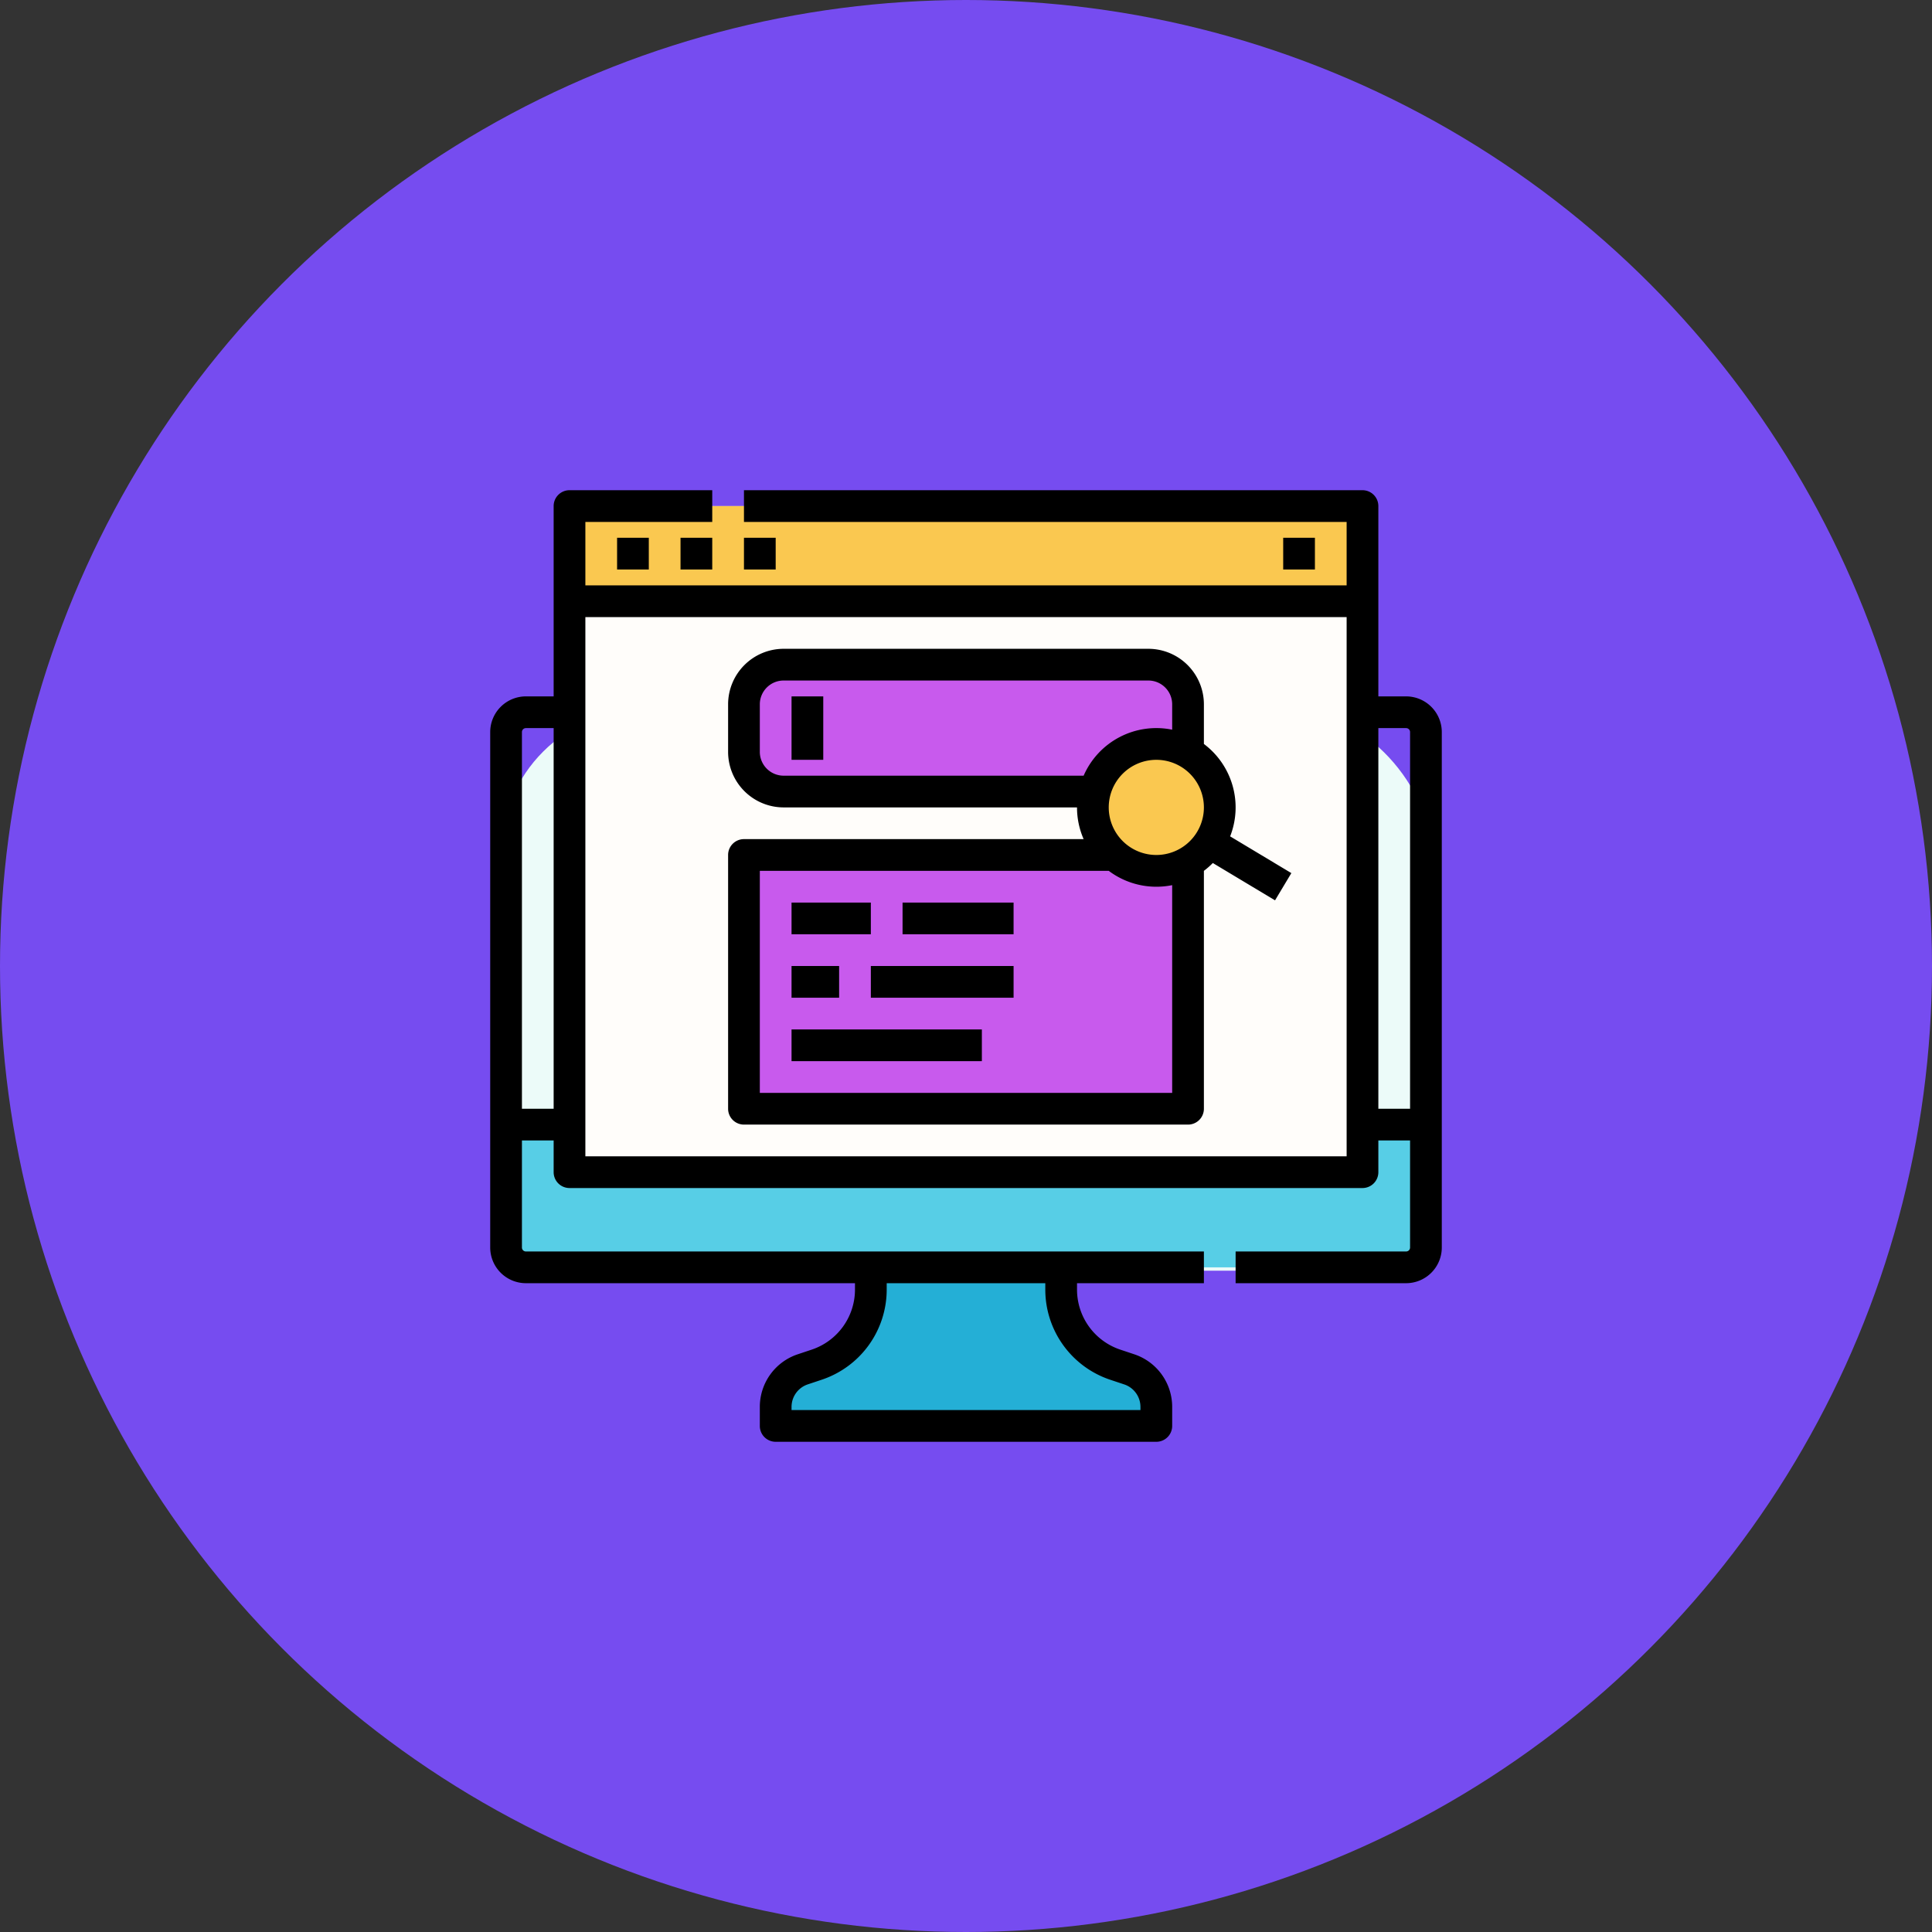 <svg xmlns="http://www.w3.org/2000/svg" width="134" height="134" viewBox="0 0 134 134">
  <rect x="0" y="0" width="134" height="134" fill="#333333" stroke="none"/>
  <g id="Grupo_96617" data-name="Grupo 96617" transform="translate(-1153 -900)">
    <circle id="Elipse_5866" data-name="Elipse 5866" cx="67" cy="67" r="67" transform="translate(1153 900)" fill="#764cf0"/>
    <g id="palabras-clave_1_" data-name="palabras-clave (1)" transform="translate(1171 918)">
      <g id="Grupo_96167" data-name="Grupo 96167" transform="translate(16 16)">
        <g id="Grupo_96165" data-name="Grupo 96165" transform="translate(0.742 15.202)">
          <path id="Trazado_129349" data-name="Trazado 129349" d="M186.4,419H160v-1.318a2.75,2.75,0,0,1,1.88-2.609l.959-.32a5.5,5.5,0,0,0,3.761-5.218V408h13.2v1.536a5.5,5.5,0,0,0,3.761,5.218l.959.32a2.75,2.75,0,0,1,1.88,2.609Z" transform="translate(-140.942 -369.302)" fill="#24afd6"/>
          <rect id="Rectángulo_35556" data-name="Rectángulo 35556" width="64.516" height="38.932" rx="10" transform="translate(0 0)" fill="#ecfbf9"/>
          <path id="Trazado_129350" data-name="Trazado 129350" d="M24,336H87.8v8.525a1.375,1.375,0,0,1-1.375,1.375H25.375A1.375,1.375,0,0,1,24,344.525Z" transform="translate(-23.642 -307.202)" fill="#57cee6"/>
        </g>
        <g id="Grupo_96166" data-name="Grupo 96166" transform="translate(0 0)">
          <path id="Trazado_129351" data-name="Trazado 129351" d="M56,24h55V70.2H56Z" transform="translate(-50.5 -22.9)" fill="#fffdfa"/>
          <path id="Trazado_129352" data-name="Trazado 129352" d="M56,24h55v6.6H56Z" transform="translate(-50.5 -22.9)" fill="#fac850"/>
          <path id="Trazado_129353" data-name="Trazado 129353" d="M416,40h2.2v2.2H416Z" transform="translate(-361 -36.7)"/>
          <path id="Trazado_129354" data-name="Trazado 129354" d="M144,40h2.2v2.2H144Z" transform="translate(-126.4 -36.7)"/>
          <path id="Trazado_129355" data-name="Trazado 129355" d="M80,40h2.2v2.2H80Z" transform="translate(-71.2 -36.7)"/>
          <path id="Trazado_129356" data-name="Trazado 129356" d="M112,40h2.2v2.2H112Z" transform="translate(-98.8 -36.7)"/>
          <rect id="Rectángulo_35557" data-name="Rectángulo 35557" width="31.146" height="8.899" rx="4.449" transform="translate(17.427 11.865)" fill="#c85aed"/>
          <path id="Trazado_129357" data-name="Trazado 129357" d="M144,200h30.8v17.6H144Z" transform="translate(-126.4 -174.7)" fill="#c85aed"/>
          <path id="Trazado_129358" data-name="Trazado 129358" d="M168,224h5.5v2.2H168Z" transform="translate(-147.1 -195.4)"/>
          <path id="Trazado_129359" data-name="Trazado 129359" d="M224,224h7.7v2.2H224Z" transform="translate(-195.4 -195.4)"/>
          <path id="Trazado_129360" data-name="Trazado 129360" d="M168,256h3.3v2.2H168Z" transform="translate(-147.1 -223)"/>
          <path id="Trazado_129361" data-name="Trazado 129361" d="M208,256h9.9v2.2H208Z" transform="translate(-181.6 -223)"/>
          <path id="Trazado_129362" data-name="Trazado 129362" d="M168,288h13.2v2.2H168Z" transform="translate(-147.1 -250.6)"/>
          <path id="Trazado_129363" data-name="Trazado 129363" d="M168,120h2.2v4.4H168Z" transform="translate(-147.1 -105.7)"/>
          <path id="Trazado_129364" data-name="Trazado 129364" d="M79.525,30.3H77.6V17.1A1.1,1.1,0,0,0,76.5,16H33.6v2.2H75.4v4.4H22.6V18.2h8.8V16H21.5a1.1,1.1,0,0,0-1.1,1.1V30.3H18.475A2.478,2.478,0,0,0,16,32.775v35.75A2.478,2.478,0,0,0,18.475,71H41.3v.436a4.394,4.394,0,0,1-3.008,4.174l-.959.32A3.845,3.845,0,0,0,34.7,79.582V80.9A1.1,1.1,0,0,0,35.8,82H62.2a1.1,1.1,0,0,0,1.1-1.1V79.582a3.845,3.845,0,0,0-2.633-3.652l-.959-.32A4.394,4.394,0,0,1,56.7,71.436V71h8.8V68.8H18.475a.275.275,0,0,1-.275-.275V61.1h2.2v2.2a1.1,1.1,0,0,0,1.1,1.1h55a1.1,1.1,0,0,0,1.1-1.1V61.1h2.2v7.425a.275.275,0,0,1-.275.275H67.7V71H79.525A2.478,2.478,0,0,0,82,68.525V32.775A2.478,2.478,0,0,0,79.525,30.3ZM54.5,71v.436A6.591,6.591,0,0,0,59.013,77.7l.959.32A1.648,1.648,0,0,1,61.1,79.582V79.8H36.9v-.218a1.648,1.648,0,0,1,1.128-1.565l.959-.32A6.592,6.592,0,0,0,43.5,71.436V71ZM20.4,58.9H18.2V32.775a.275.275,0,0,1,.275-.275H20.4Zm55,3.3H22.6V24.8H75.4Zm4.4-3.3H77.6V32.5h1.925a.275.275,0,0,1,.275.275Z" transform="translate(-16 -16)"/>
        </g>
      </g>
      <circle id="Elipse_6702" data-name="Elipse 6702" cx="4.449" cy="4.449" r="4.449" transform="translate(57.899 33.427)" fill="#fac850"/>
      <path id="Trazado_129365" data-name="Trazado 129365" d="M175.066,111.557l-4.246-2.548A5.5,5.5,0,0,0,169,102.6V99.85A3.854,3.854,0,0,0,165.15,96h-25.3A3.854,3.854,0,0,0,136,99.85v3.3a3.854,3.854,0,0,0,3.85,3.85H160.2a5.468,5.468,0,0,0,.459,2.2H137.1a1.1,1.1,0,0,0-1.1,1.1v17.6a1.1,1.1,0,0,0,1.1,1.1h30.8a1.1,1.1,0,0,0,1.1-1.1V111.4a5.523,5.523,0,0,0,.619-.543l4.315,2.589ZM169,107a3.3,3.3,0,1,1-3.3-3.3A3.3,3.3,0,0,1,169,107Zm-29.15-2.2a1.652,1.652,0,0,1-1.65-1.65v-3.3a1.652,1.652,0,0,1,1.65-1.65h25.3a1.652,1.652,0,0,1,1.65,1.65v1.76a5.5,5.5,0,0,0-6.141,3.19Zm26.95,22H138.2V111.4h24.2v0a5.5,5.5,0,0,0,4.4.992Z" transform="translate(-103.5 -69)"/>
    </g>
  </g>
</svg>
